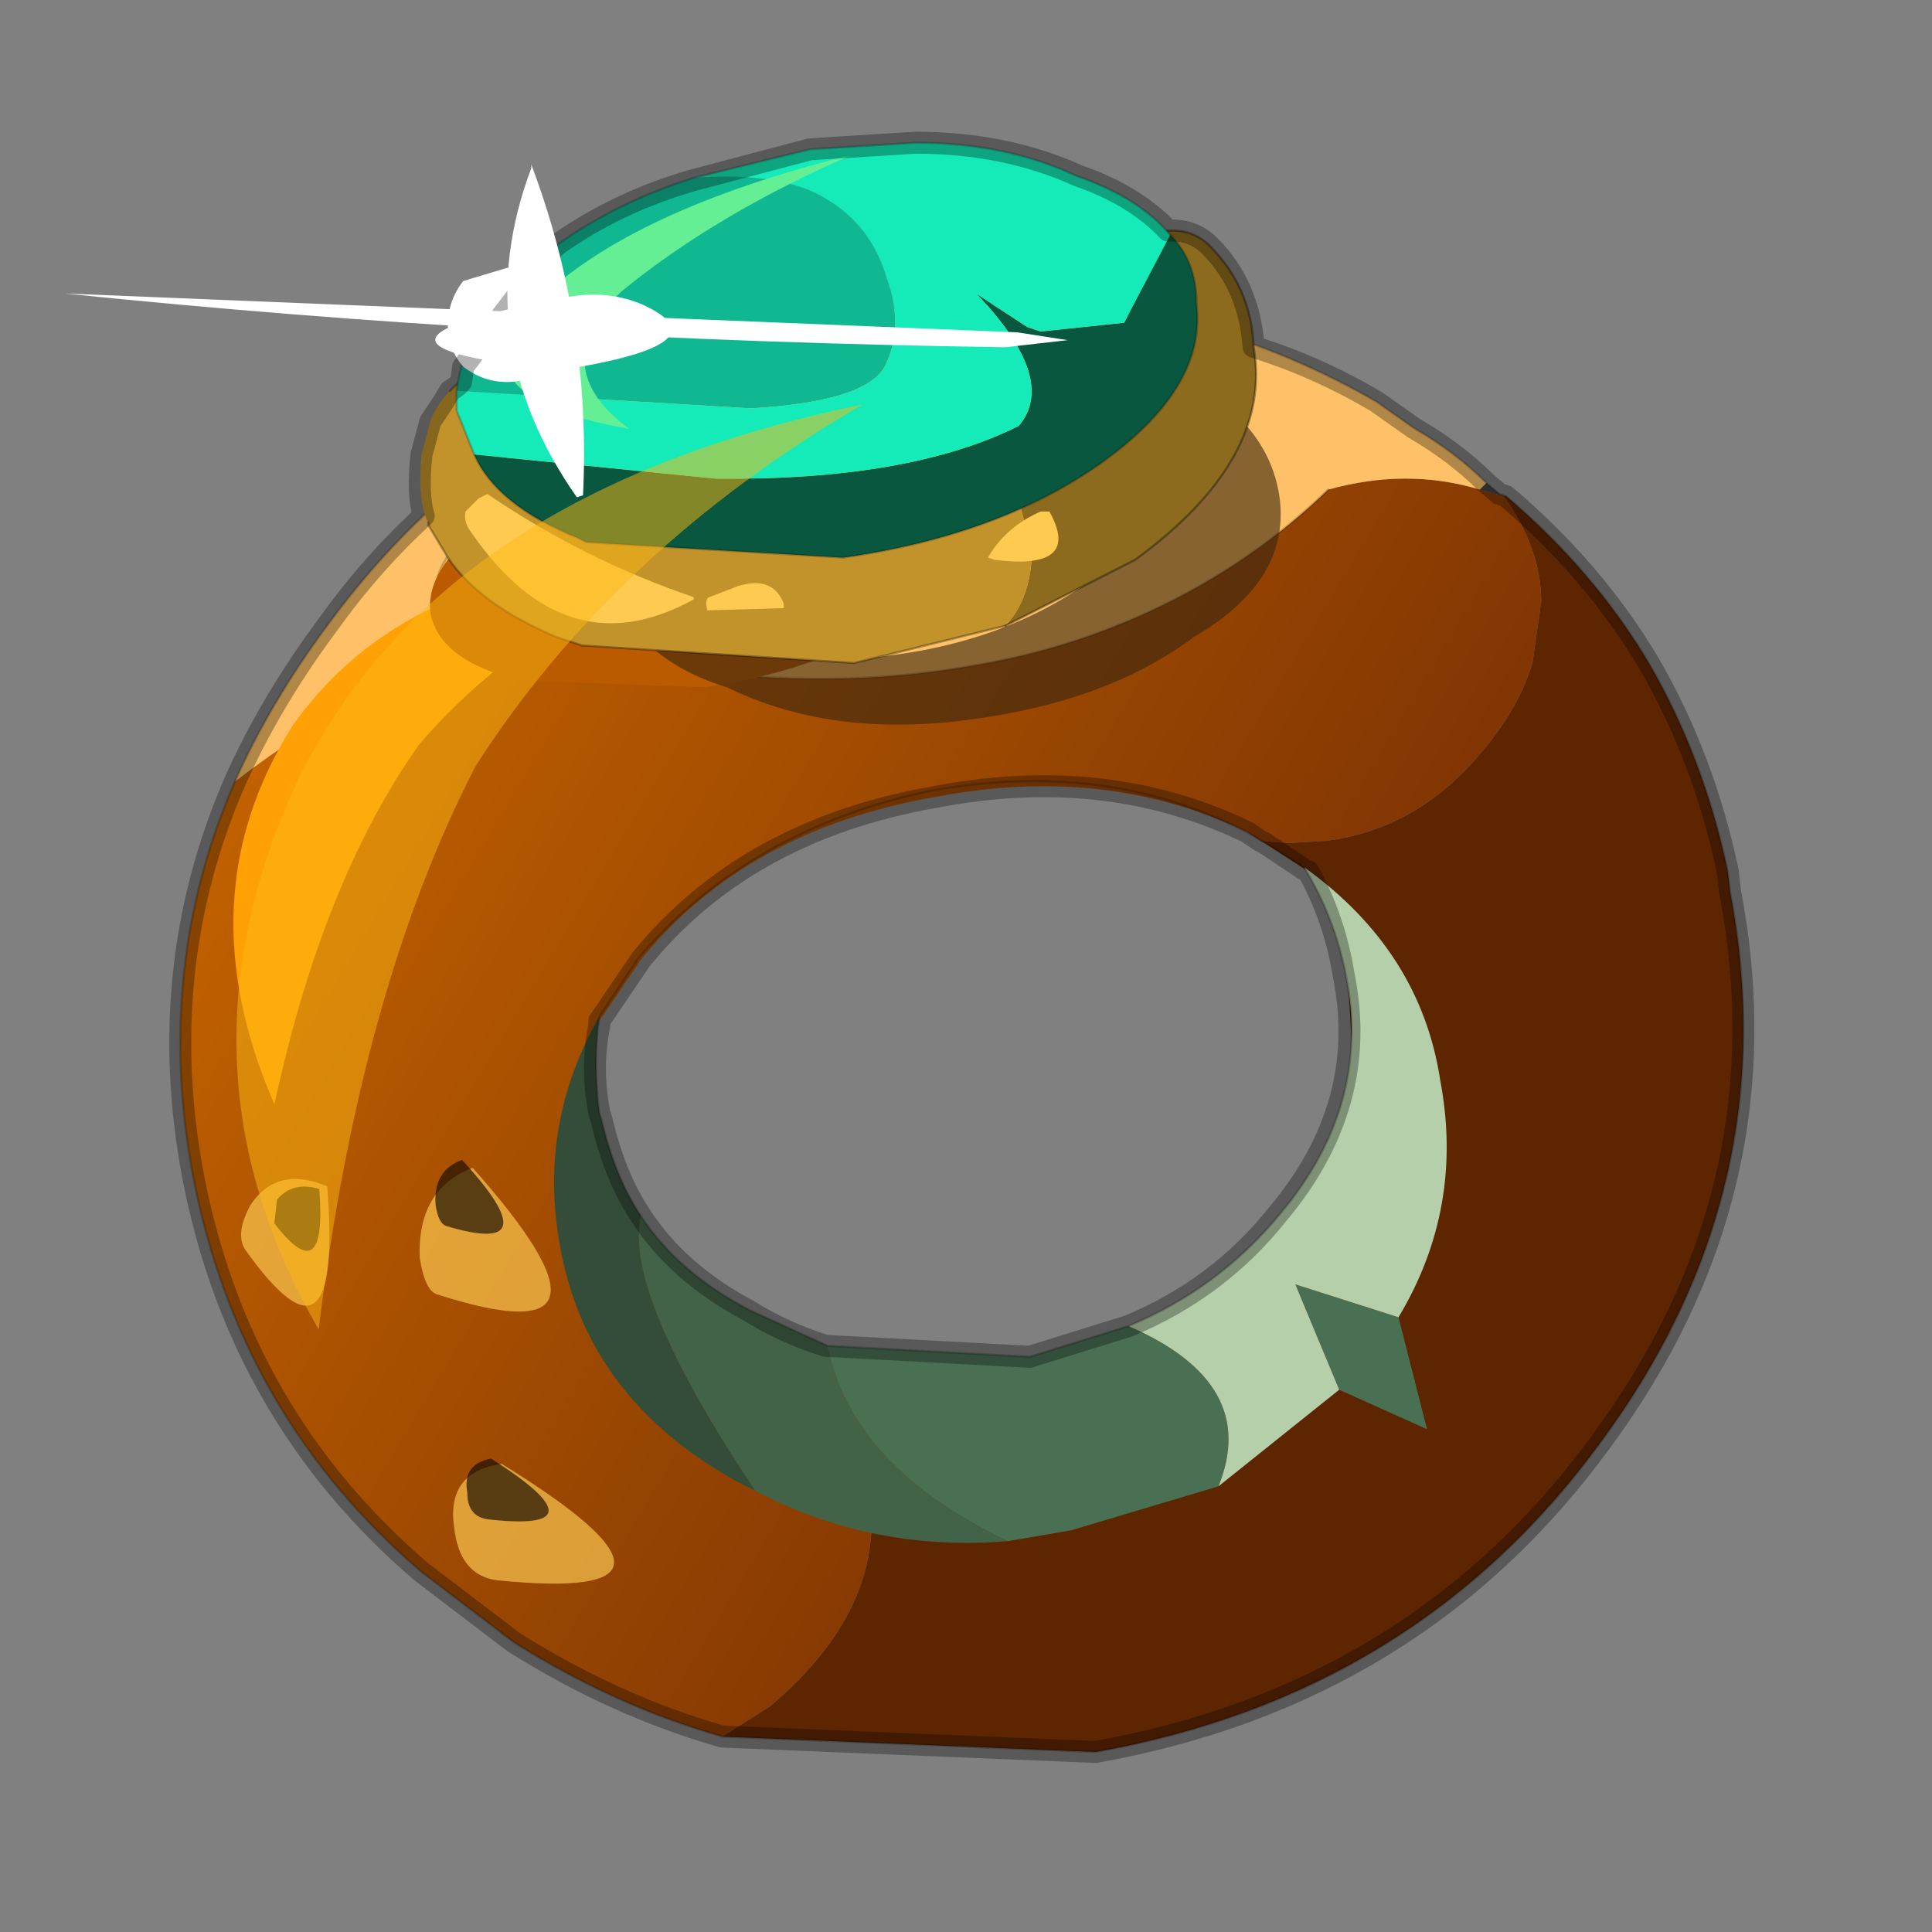 <?xml version="1.0" encoding="UTF-8" standalone="no"?>
<svg xmlns:xlink="http://www.w3.org/1999/xlink" height="440.0px" width="440.0px" xmlns="http://www.w3.org/2000/svg">
  <rect width="100%" height="100%" fill="#808080" stroke="none"/>
  <g transform="matrix(10.0, 0.0, 0.0, 10.0, 0.0, 0.0)">
    <use height="44.0" transform="matrix(1.0, 0.0, 0.0, 1.0, 0.0, 0.0)" width="44.0" xlink:href="#shape0"/>
    <use height="5.0" transform="matrix(1.247, 0.0, 0.0, 1.247, 11.521, 3.532)" width="6.3" xlink:href="#sprite0"/>
    <use height="2.6" transform="matrix(1.0, 0.0, 0.0, 1.0, 10.2, 6.1)" width="2.65" xlink:href="#shape2"/>
    <use height="8.0" transform="matrix(1.204, 0.0, 0.0, 1.204, 5.466, 26.416)" width="7.1" xlink:href="#sprite1"/>
    <use height="37.5" transform="matrix(1.0, 0.0, 0.0, 1.0, 3.85, 3.0)" width="36.1" xlink:href="#shape4"/>
    <use height="19.85" transform="matrix(1.184, 0.307, -0.281, 1.15, 9.224, 6.511)" width="8.8" xlink:href="#sprite2"/>
    <use height="9.15" transform="matrix(-2.85, 0.075, -0.02, -0.831, 24.394, 11.029)" width="8.0" xlink:href="#sprite3"/>
  </g>
  <defs>
    <g id="shape0" transform="matrix(1.0, 0.0, 0.0, 1.0, 0.0, 0.0)">
      <path d="M44.0 44.0 L0.0 44.0 0.0 0.0 44.0 0.0 44.0 44.0" fill="#33cc33" fill-opacity="0.0" fill-rule="evenodd" stroke="none"/>
      <path d="M33.7 11.15 L33.85 11.0 34.15 11.25 34.3 11.3 34.25 11.3 33.7 11.15" fill="#444444" fill-rule="evenodd" stroke="none"/>
      <path d="M5.35 17.8 Q8.4 15.45 11.65 14.5 17.55 16.0 22.2 15.15 24.6 14.75 26.75 13.65 28.7 12.65 30.25 11.15 32.05 10.65 33.7 11.15 L34.25 11.3 Q35.1 12.5 35.1 13.7 L34.9 15.1 Q34.55 16.25 33.55 17.35 32.15 18.9 30.2 19.15 L29.35 19.2 28.7 19.15 28.4 18.95 Q25.2 17.4 21.3 18.15 17.0 18.9 14.6 21.85 L13.65 23.25 Q13.5 23.7 13.5 24.3 L13.65 25.4 Q14.05 27.7 15.95 29.2 L17.0 30.0 18.05 30.45 Q20.6 31.5 23.5 30.95 L25.75 30.2 Q27.8 29.45 29.1 27.75 30.5 26.1 30.75 24.3 L30.8 24.1 30.9 24.3 Q31.35 25.15 31.35 26.35 31.35 29.3 28.1 31.55 24.9 33.7 19.85 34.45 L19.85 34.65 Q19.85 36.9 17.55 38.85 L16.45 39.55 Q14.0 38.85 11.7 37.4 L9.6 35.8 Q5.45 32.25 4.4 26.8 3.5 22.05 5.35 17.8" fill="url(#gradient0)" fill-rule="evenodd" stroke="none"/>
      <path d="M5.35 17.8 Q6.15 16.0 7.45 14.25 11.65 8.5 18.95 7.15 L19.2 7.1 23.7 6.85 Q27.8 7.1 31.35 9.15 L32.2 9.75 Q33.15 10.3 33.85 11.0 L33.7 11.15 Q32.05 10.65 30.25 11.15 28.7 12.65 26.75 13.65 24.6 14.75 22.2 15.15 17.55 16.0 11.65 14.5 8.4 15.45 5.35 17.8 M17.65 11.25 Q15.8 15.0 25.9 11.0 27.35 10.3 27.15 9.5 27.0 8.7 25.3 8.3 21.1 7.2 14.35 9.6 7.2 13.6 11.65 14.5 7.2 13.6 14.35 9.6 21.1 7.2 25.3 8.3 27.0 8.7 27.15 9.5 27.35 10.3 25.9 11.0 15.8 15.0 17.65 11.25" fill="#fec167" fill-rule="evenodd" stroke="none"/>
      <path d="M34.3 11.3 Q36.3 13.0 37.55 15.1 38.8 17.25 39.35 19.85 L39.4 20.3 Q40.7 27.1 36.45 32.85 32.25 38.6 24.95 39.9 L16.45 39.55 17.55 38.85 Q19.85 36.9 19.85 34.65 L19.85 34.45 Q24.9 33.7 28.1 31.55 31.35 29.3 31.35 26.35 31.35 25.15 30.9 24.3 L30.8 24.1 30.7 22.25 Q30.5 20.9 29.8 19.85 L28.8 19.2 28.7 19.15 29.35 19.2 30.2 19.15 Q32.15 18.9 33.55 17.35 34.55 16.25 34.9 15.1 L35.1 13.7 Q35.1 12.5 34.25 11.3 L34.3 11.3" fill="#5e2501" fill-rule="evenodd" stroke="none"/>
      <path d="M33.85 11.0 Q33.15 10.3 32.2 9.75 L31.35 9.15 Q27.8 7.1 23.7 6.85 L19.2 7.1 18.95 7.15 Q11.65 8.5 7.45 14.25 6.15 16.0 5.35 17.8 M11.65 14.5 Q7.2 13.6 14.35 9.6 21.1 7.2 25.3 8.3 27.0 8.7 27.15 9.5 27.35 10.3 25.9 11.0 15.8 15.0 17.65 11.25 M11.65 14.5 Q17.55 16.0 22.2 15.15 24.6 14.75 26.75 13.65 28.7 12.65 30.25 11.15 M33.85 11.0 L34.15 11.25 34.3 11.3 Q36.3 13.0 37.55 15.1 38.8 17.25 39.35 19.85 L39.4 20.3 Q40.7 27.1 36.45 32.85 32.25 38.6 24.95 39.9 L16.45 39.55 Q14.0 38.85 11.7 37.4 L9.6 35.8 Q5.45 32.25 4.4 26.8 3.5 22.05 5.35 17.8" fill="none" stroke="#000000" stroke-linecap="round" stroke-linejoin="round" stroke-opacity="0.2" stroke-width="0.05"/>
      <path d="M9.55 16.95 Q7.35 20.05 6.25 25.15 4.2 20.45 6.65 16.55 9.4 12.6 16.0 12.7 12.05 14.05 9.55 16.95" fill="#ffa004" fill-rule="evenodd" stroke="none"/>
      <path d="M13.65 23.15 Q13.5 24.2 13.65 25.35 L13.7 25.5 Q14.0 26.8 14.6 27.7 14.2 29.45 17.2 33.95 L16.8 33.75 Q13.35 31.85 12.75 28.35 12.25 25.6 13.65 23.15" fill="#344d38" fill-rule="evenodd" stroke="none"/>
      <path d="M14.6 27.7 Q15.45 29.0 17.1 29.85 L18.85 30.65 Q19.4 33.4 22.95 35.1 19.85 35.35 17.2 33.95 14.2 29.45 14.6 27.7" fill="#426347" fill-rule="evenodd" stroke="none"/>
      <path d="M25.7 30.2 Q28.7 31.5 27.75 33.85 L24.4 34.85 22.95 35.1 Q19.4 33.4 18.85 30.65 L23.45 30.9 25.7 30.2 M30.5 31.65 L29.5 29.25 31.85 30.0 32.5 32.55 30.5 31.65" fill="#497053" fill-rule="evenodd" stroke="none"/>
      <path d="M29.7 19.75 Q32.35 21.65 32.8 24.6 33.35 27.5 31.85 30.0 L29.5 29.25 30.5 31.65 27.75 33.85 Q28.7 31.5 25.7 30.2 27.75 29.35 29.15 27.65 31.25 25.15 30.65 22.2 30.4 20.9 29.7 19.75" fill="#b4cfa9" fill-rule="evenodd" stroke="none"/>
      <path d="M29.7 19.75 Q30.4 20.9 30.65 22.2 31.25 25.15 29.15 27.65 27.75 29.35 25.7 30.2 M29.7 19.75 L28.75 19.15 Q25.45 17.25 21.25 18.0 17.1 18.85 14.55 21.8 L13.65 23.15 Q13.5 24.2 13.65 25.35 L13.7 25.5 Q14.0 26.8 14.6 27.7 15.45 29.0 17.1 29.85 L18.85 30.65 23.45 30.9 25.7 30.2" fill="none" stroke="#000000" stroke-linecap="round" stroke-linejoin="round" stroke-opacity="0.2" stroke-width="0.05"/>
      <path d="M21.25 13.35 L20.15 14.3 Q18.45 15.3 16.05 15.65 L11.85 15.5 Q10.0 15.05 9.8 13.95 9.7 12.95 11.0 12.0 L11.0 12.6 Q11.05 13.8 13.05 14.2 L17.75 14.4 21.25 13.35" fill="#bb5b00" fill-rule="evenodd" stroke="none"/>
      <path d="M27.25 9.7 L27.05 8.65 Q28.95 9.7 29.15 11.4 29.35 13.25 27.2 14.5 25.2 16.0 22.0 16.4 18.9 16.8 16.55 15.65 15.55 15.35 14.85 14.75 L19.55 15.0 Q22.95 14.75 25.2 12.95 27.6 11.55 27.25 9.7" fill="#382510" fill-opacity="0.6" fill-rule="evenodd" stroke="none"/>
      <path d="M23.2 11.4 L24.4 10.7 Q26.15 9.45 26.1 8.2 L26.1 8.05 25.85 7.35 Q25.45 6.95 25.45 6.45 25.45 5.95 25.85 5.6 26.2 5.25 26.7 5.25 27.2 5.25 27.55 5.6 28.5 6.55 28.55 7.9 29.0 10.45 25.85 12.75 L22.9 14.25 Q23.5 13.6 23.5 12.5 L23.2 11.4" fill="#8c6a1e" fill-rule="evenodd" stroke="none"/>
      <path d="M23.2 11.4 L23.5 12.5 Q23.5 13.6 22.9 14.25 L19.45 15.1 13.25 14.7 12.65 14.5 Q10.9 13.75 10.2 12.7 L9.75 11.95 9.75 11.9 Q9.5 11.4 9.6 10.35 L9.8 9.6 Q9.95 9.2 10.25 8.9 L10.35 8.8 10.65 8.55 10.9 9.6 Q11.05 10.2 11.35 10.35 L12.05 10.95 Q12.4 11.7 13.75 12.25 L13.85 12.25 19.1 12.6 Q21.45 12.25 23.2 11.4" fill="#c2932a" fill-rule="evenodd" stroke="none"/>
      <path d="M10.9 9.6 Q11.05 10.2 11.35 10.35 L12.05 10.95 Q12.4 11.7 13.75 12.25 L13.85 12.25 19.1 12.6 Q21.45 12.25 23.2 11.4" fill="none" stroke="#000000" stroke-linecap="round" stroke-linejoin="round" stroke-opacity="0.153" stroke-width="0.05"/>
      <path d="M22.9 14.25 L25.85 12.75 Q29.0 10.45 28.55 7.9 28.5 6.55 27.55 5.6 27.2 5.25 26.7 5.25 26.2 5.25 25.85 5.6 25.45 5.95 25.45 6.45 25.45 6.95 25.85 7.35 L26.1 8.05 26.1 8.2 Q26.15 9.45 24.4 10.7 L23.2 11.4" fill="none" stroke="#000000" stroke-linecap="round" stroke-linejoin="round" stroke-opacity="0.353" stroke-width="0.05"/>
      <path d="M9.75 11.9 Q9.5 11.4 9.6 10.35 L9.8 9.6 Q9.95 9.2 10.25 8.9 M10.65 8.55 L10.9 9.6" fill="none" stroke="#010101" stroke-linecap="round" stroke-linejoin="round" stroke-opacity="0.0" stroke-width="0.05"/>
      <path d="M22.9 14.25 L19.45 15.1 13.25 14.7 12.65 14.5 Q10.9 13.75 10.2 12.7 L9.75 11.95 9.75 11.9 M10.25 8.9 L10.35 8.8 10.65 8.55" fill="none" stroke="#000000" stroke-linecap="round" stroke-linejoin="round" stroke-opacity="0.302" stroke-width="0.05"/>
      <path d="M15.8 13.6 L15.8 13.65 Q12.9 15.25 10.75 12.15 10.55 11.9 10.6 11.65 L10.9 11.35 11.1 11.25 Q13.3 12.75 15.8 13.6" fill="#ffca52" fill-rule="evenodd" stroke="none"/>
      <path d="M17.85 13.75 L17.85 13.85 16.1 13.9 16.1 13.85 Q16.05 13.65 16.15 13.6 L16.8 13.35 Q17.6 13.1 17.85 13.75" fill="#ffca52" fill-rule="evenodd" stroke="none"/>
      <path d="M22.65 12.75 L22.5 12.7 Q22.9 12.0 23.7 11.65 L23.9 11.65 Q24.65 13.0 22.65 12.75" fill="#ffca52" fill-rule="evenodd" stroke="none"/>
      <path d="M15.8 4.05 Q17.85 3.9 18.85 4.55 19.85 5.15 20.2 6.35 20.6 7.45 20.15 8.35 19.7 9.15 17.1 9.3 L10.4 8.9 Q10.6 7.15 12.65 5.6 14.05 4.6 15.8 4.05" fill="#10b892" fill-rule="evenodd" stroke="none"/>
      <path d="M10.8 10.35 L16.3 10.9 Q20.7 10.95 23.2 9.7 24.1 8.65 22.25 6.7 L23.4 7.45 23.7 7.55 25.6 7.35 26.65 5.35 Q27.25 5.95 27.25 6.9 27.5 8.85 25.0 10.6 22.7 12.2 19.2 12.7 L13.35 12.35 13.15 12.25 Q11.3 11.5 10.8 10.35" fill="#08573e" fill-rule="evenodd" stroke="none"/>
      <path d="M26.65 5.35 L25.6 7.35 23.7 7.55 23.4 7.45 22.25 6.7 Q24.1 8.65 23.2 9.7 20.7 10.95 16.3 10.9 L10.8 10.35 10.4 9.35 10.4 8.9 17.1 9.3 Q19.7 9.15 20.15 8.35 20.6 7.45 20.2 6.35 19.85 5.15 18.85 4.55 17.85 3.9 15.8 4.05 L18.45 3.4 20.85 3.25 Q22.9 3.25 24.5 4.0 25.95 4.5 26.65 5.35" fill="#15ebb8" fill-rule="evenodd" stroke="none"/>
      <path d="M26.65 5.35 Q25.95 4.5 24.5 4.0 22.9 3.25 20.85 3.25 L18.45 3.4 15.8 4.05 Q14.05 4.6 12.65 5.6 10.6 7.15 10.4 8.9 L10.4 9.35 10.8 10.35 Q11.3 11.5 13.15 12.25 L13.35 12.35 19.2 12.7 Q22.7 12.2 25.0 10.6 27.5 8.85 27.25 6.9 27.25 5.95 26.65 5.35 Z" fill="none" stroke="#000000" stroke-linecap="round" stroke-linejoin="round" stroke-opacity="0.2" stroke-width="0.05"/>
    </g>
    <linearGradient gradientTransform="matrix(0.019, 0.011, -0.009, 0.015, 21.9, 25.5)" gradientUnits="userSpaceOnUse" id="gradient0" spreadMethod="pad" x1="-819.2" x2="819.2">
      <stop offset="0.0" stop-color="#c16100"/>
      <stop offset="1.0" stop-color="#612005"/>
    </linearGradient>
    <g id="sprite0" transform="matrix(1.0, 0.0, 0.0, 1.0, 3.15, 2.5)">
      <use height="5.0" transform="matrix(1.0, 0.0, 0.0, 1.0, -3.15, -2.5)" width="6.3" xlink:href="#shape1"/>
    </g>
    <g id="shape1" transform="matrix(1.0, 0.0, 0.0, 1.0, 3.15, 2.5)">
      <path d="M-0.9 2.5 Q-4.3 1.9 -2.55 0.15 -0.85 -1.5 3.15 -2.5 0.65 -1.4 -1.05 0.0 -2.45 1.35 -0.9 2.5" fill="#65ef95" fill-rule="evenodd" stroke="none"/>
    </g>
    <g id="shape2" transform="matrix(1.0, 0.0, 0.0, 1.0, -10.2, -6.1)">
      <path d="M12.5 8.35 Q12.05 8.7 11.55 8.7 11.0 8.7 10.55 8.35 10.2 7.95 10.2 7.4 10.2 6.85 10.55 6.4 L11.55 6.1 Q12.05 6.1 12.5 6.4 12.85 6.85 12.85 7.4 L12.5 8.35" fill="#ffffff" fill-rule="evenodd" stroke="none"/>
    </g>
    <g id="sprite1" transform="matrix(1.0, 0.0, 0.0, 1.0, 3.1, 3.1)">
      <use height="8.0" transform="matrix(1.0, 0.0, 0.0, 1.0, -3.1, -3.1)" width="7.1" xlink:href="#shape3"/>
    </g>
    <g id="shape3" transform="matrix(1.0, 0.0, 0.0, 1.0, 3.1, 3.1)">
      <path d="M1.75 4.85 Q1.05 4.75 0.95 3.85 0.8 2.8 1.85 2.65 6.15 5.3 1.75 4.85" fill="#ffca52" fill-opacity="0.671" fill-rule="evenodd" stroke="none"/>
      <path d="M0.65 -0.55 Q0.4 -0.6 0.3 -1.25 0.25 -2.55 1.3 -2.95 4.55 0.7 0.65 -0.55" fill="#ffca52" fill-opacity="0.671" fill-rule="evenodd" stroke="none"/>
      <path d="M-3.0 -1.4 Q-3.2 -1.7 -2.9 -2.25 -2.4 -3.0 -1.45 -2.6 -1.15 1.2 -3.0 -1.4" fill="#ffca52" fill-opacity="0.671" fill-rule="evenodd" stroke="none"/>
      <path d="M1.2 3.2 Q1.1 2.65 1.65 2.55 3.85 3.95 1.6 3.7 1.2 3.65 1.2 3.2" fill="#170c02" fill-opacity="0.671" fill-rule="evenodd" stroke="none"/>
      <path d="M0.6 -2.25 Q0.55 -2.9 1.1 -3.1 2.8 -1.25 0.8 -1.85 0.65 -1.9 0.6 -2.25" fill="#170c02" fill-opacity="0.671" fill-rule="evenodd" stroke="none"/>
      <path d="M-2.4 -2.35 Q-2.1 -2.7 -1.6 -2.55 -1.45 -0.6 -2.45 -1.9 L-2.4 -2.35" fill="#170c02" fill-opacity="0.671" fill-rule="evenodd" stroke="none"/>
    </g>
    <g id="shape4" transform="matrix(1.0, 0.0, 0.0, 1.0, -3.85, -3.0)">
      <path d="M20.85 3.25 L18.45 3.4 15.8 4.1 Q14.05 4.6 12.65 5.6 L10.55 8.35 10.5 8.7 10.4 8.8 10.25 8.9 10.1 9.15 9.8 9.6 9.6 10.35 Q9.5 11.25 9.65 11.75 8.45 12.85 7.45 14.25 6.15 16.0 5.35 17.8 3.5 22.05 4.4 26.8 5.45 32.25 9.6 35.8 L11.7 37.4 Q14.0 38.85 16.45 39.55 L24.95 39.9 Q32.25 38.6 36.45 32.85 40.7 27.1 39.4 20.3 L39.35 19.85 Q38.8 17.25 37.55 15.1 36.3 13.0 34.3 11.3 L34.15 11.25 33.85 11.0 Q33.15 10.3 32.2 9.75 L31.35 9.15 Q30.0 8.35 28.55 7.9 28.45 6.5 27.55 5.6 27.2 5.25 26.7 5.25 L26.6 5.25 Q25.85 4.45 24.55 4.0 22.9 3.25 20.85 3.25 M29.8 19.85 Q30.4 20.95 30.6 22.2 31.2 25.15 29.1 27.65 27.75 29.35 25.7 30.2 L23.45 30.9 18.8 30.65 Q17.85 30.35 17.05 29.85 15.45 29.0 14.6 27.7 14.0 26.8 13.7 25.5 L13.65 25.35 Q13.45 24.3 13.65 23.35 L13.65 23.25 14.6 21.85 Q17.0 18.9 21.3 18.15 25.2 17.4 28.4 18.95 L28.7 19.15 28.8 19.2 29.7 19.8 29.8 19.85" fill="none" stroke="#000000" stroke-linecap="round" stroke-linejoin="round" stroke-opacity="0.302" stroke-width="0.5"/>
    </g>
    <g id="sprite2" transform="matrix(1.0, 0.0, 0.0, 1.0, 4.4, 9.9)">
      <use height="19.85" transform="matrix(1.0, 0.0, 0.0, 1.0, -4.4, -9.9)" width="8.8" xlink:href="#shape5"/>
    </g>
    <g id="shape5" transform="matrix(1.0, 0.0, 0.0, 1.0, 4.4, 9.9)">
      <path d="M4.4 -9.9 Q0.55 -6.0 -1.0 -1.3 -2.1 3.4 -1.35 9.95 -5.3 5.75 -4.15 -0.2 -2.85 -6.25 4.4 -9.9" fill="#fdb713" fill-opacity="0.502" fill-rule="evenodd" stroke="none"/>
    </g>
    <g id="sprite3" transform="matrix(1.0, 0.0, 0.0, 1.0, 4.0, 4.55)">
      <use height="9.15" transform="matrix(1.0, 0.0, 0.0, 1.0, -4.0, -4.55)" width="8.0" xlink:href="#shape6"/>
    </g>
    <g id="shape6" transform="matrix(1.0, 0.0, 0.0, 1.0, 4.0, 4.55)">
      <path d="M0.05 0.9 Q-0.3 1.15 -0.6 0.7 -1.3 -0.45 0.05 -1.05 2.05 -0.2 0.05 0.9" fill="#ffffff" fill-rule="evenodd" stroke="none"/>
      <path d="M0.25 4.5 L0.25 4.6 Q-0.2 0.2 -0.1 -4.5 L-0.05 -4.55 Q0.8 -0.15 0.25 4.5" fill="#ffffff" fill-rule="evenodd" stroke="none"/>
      <path d="M4.0 1.4 L-3.6 -0.35 -4.0 -0.6 -3.5 -0.75 Q0.4 -0.2 4.0 1.4" fill="#ffffff" fill-rule="evenodd" stroke="none"/>
    </g>
  </defs>
</svg>
